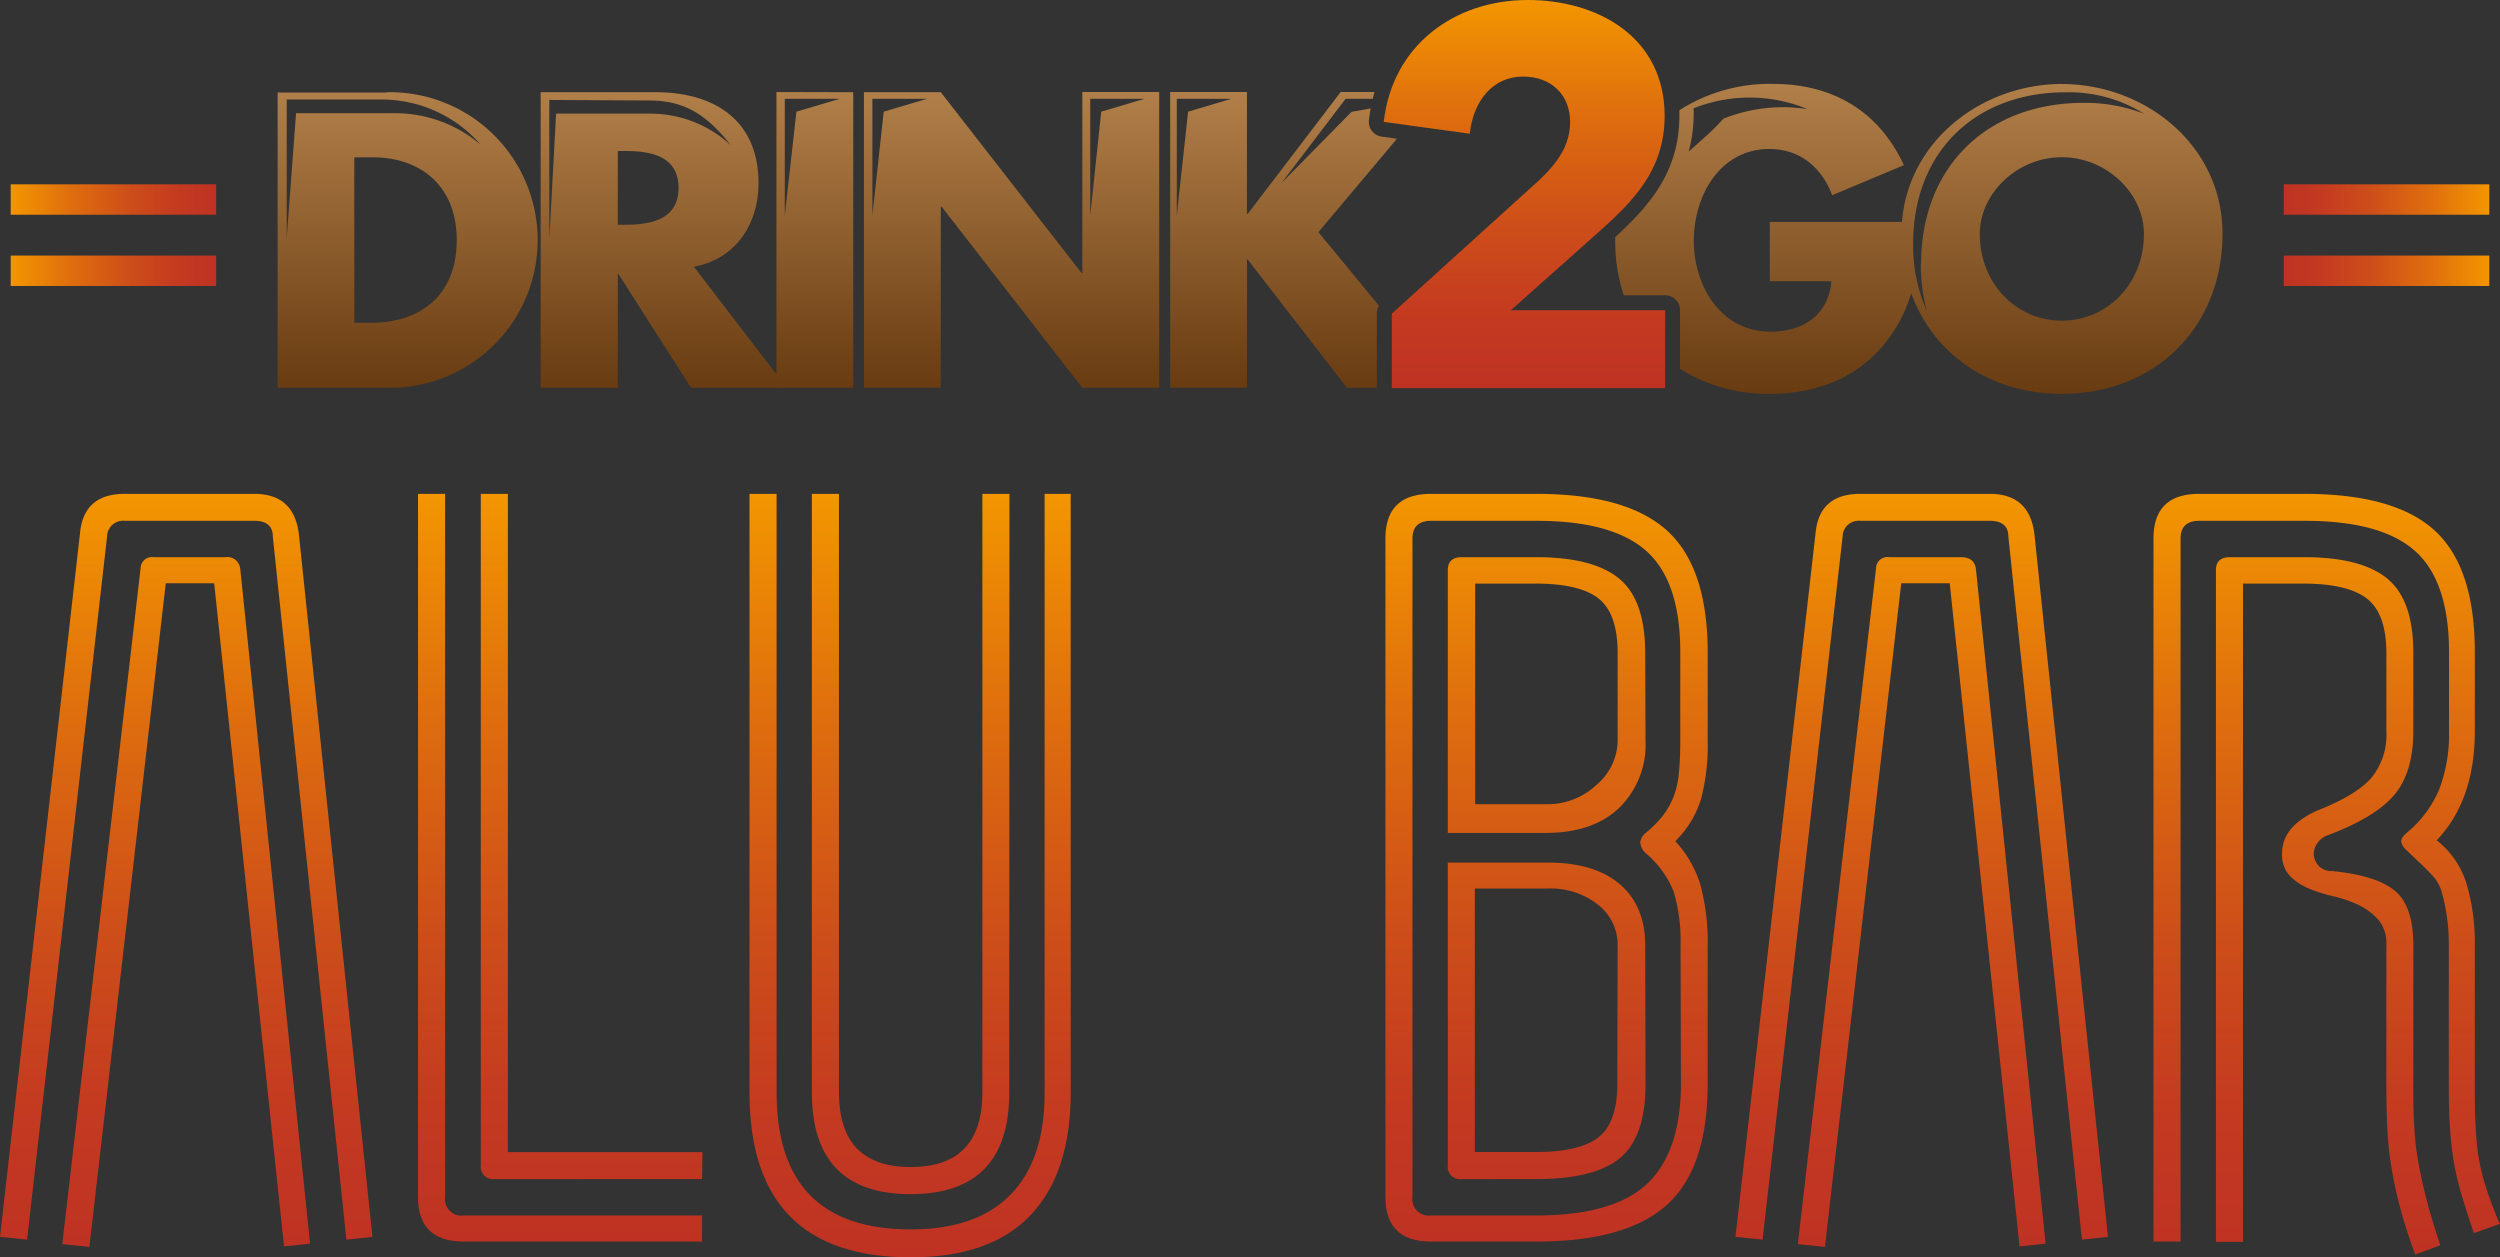 <svg xmlns="http://www.w3.org/2000/svg" xmlns:xlink="http://www.w3.org/1999/xlink" viewBox="0 0 369.18 185.67"><rect x="0" y="0" width="369.18" height="185.67" fill="#333333" stroke="none"/><defs><style>.cls-1{fill:none;}.cls-2{isolation:isolate;}.cls-3{clip-path:url(#clip-path);}.cls-4{clip-path:url(#clip-path-2);}.cls-5{fill:#fff;}.cls-6{fill:#4a7f09;}.cls-7{fill:#aececd;}.cls-8{opacity:0.84;mix-blend-mode:lighten;fill:url(#Nepojmenovaný_přechod_6);}.cls-9{fill:url(#Nepojmenovaný_přechod_30);}.cls-10{fill:url(#Nepojmenovaný_přechod_13);}.cls-11{fill:url(#Nepojmenovaný_přechod_13-2);}.cls-12{fill:url(#Nepojmenovaný_přechod_13-3);}.cls-13{fill:url(#Nepojmenovaný_přechod_13-4);}.cls-14{fill:url(#Nepojmenovaný_přechod_13-5);}.cls-15{fill:url(#Nepojmenovaný_přechod_13-6);}.cls-16{fill:url(#Nepojmenovaný_přechod_30-2);}.cls-17{fill:url(#Nepojmenovaný_přechod_30-3);}.cls-18{fill:url(#Nepojmenovaný_přechod_30-4);}.cls-19{fill:url(#Nepojmenovaný_přechod_30-5);}.cls-20{fill:url(#Nepojmenovaný_přechod_30-6);}.cls-21{fill:url(#Nepojmenovaný_přechod_30-7);}.cls-22{fill:url(#Nepojmenovaný_přechod_30-8);}.cls-23{fill:url(#Nepojmenovaný_přechod_30-9);}</style><clipPath id="clip-path"><rect class="cls-1" x="362.84" y="-709.9" width="1921" height="440"/></clipPath><clipPath id="clip-path-2"><rect class="cls-1" x="362.43" y="-899.76" width="1921" height="1177"/></clipPath><linearGradient id="Nepojmenovaný_přechod_6" x1="1395.34" y1="338.88" x2="1395.34" y2="-779.97" gradientUnits="userSpaceOnUse"><stop offset="0" stop-color="#fff" stop-opacity="0"/><stop offset="0.01" stop-color="#fff" stop-opacity="0.04"/><stop offset="0.05" stop-color="#fff" stop-opacity="0.22"/><stop offset="0.09" stop-color="#fff" stop-opacity="0.39"/><stop offset="0.14" stop-color="#fff" stop-opacity="0.53"/><stop offset="0.2" stop-color="#fff" stop-opacity="0.66"/><stop offset="0.25" stop-color="#fff" stop-opacity="0.77"/><stop offset="0.32" stop-color="#fff" stop-opacity="0.85"/><stop offset="0.4" stop-color="#fff" stop-opacity="0.92"/><stop offset="0.49" stop-color="#fff" stop-opacity="0.97"/><stop offset="0.63" stop-color="#fff" stop-opacity="0.99"/><stop offset="1" stop-color="#fff"/></linearGradient><linearGradient id="Nepojmenovaný_přechod_30" x1="225.12" x2="225.12" y2="57.32" gradientUnits="userSpaceOnUse"><stop offset="0" stop-color="#f39600"/><stop offset="0.3" stop-color="#de6d0e"/><stop offset="0.59" stop-color="#cd4d1a"/><stop offset="0.83" stop-color="#c33921"/><stop offset="1" stop-color="#bf3223"/></linearGradient><linearGradient id="Nepojmenovaný_přechod_13" x1="60.1" y1="13.62" x2="60.1" y2="57.27" gradientUnits="userSpaceOnUse"><stop offset="0" stop-color="#b17f49"/><stop offset="1" stop-color="#683b11"/></linearGradient><linearGradient id="Nepojmenovaný_přechod_13-2" x1="98.03" y1="13.62" x2="98.03" y2="57.27" xlink:href="#Nepojmenovaný_přechod_13"/><linearGradient id="Nepojmenovaný_přechod_13-3" x1="120.29" y1="13.62" x2="120.29" y2="57.27" xlink:href="#Nepojmenovaný_přechod_13"/><linearGradient id="Nepojmenovaný_přechod_13-4" x1="189.55" y1="13.62" x2="189.55" y2="57.27" xlink:href="#Nepojmenovaný_přechod_13"/><linearGradient id="Nepojmenovaný_přechod_13-5" x1="283.37" y1="12.41" x2="283.37" y2="58.16" xlink:href="#Nepojmenovaný_přechod_13"/><linearGradient id="Nepojmenovaný_přechod_13-6" x1="149.38" y1="13.62" x2="149.38" y2="57.27" xlink:href="#Nepojmenovaný_přechod_13"/><linearGradient id="Nepojmenovaný_přechod_30-2" x1="27.5" y1="72.93" x2="27.5" y2="184.16" xlink:href="#Nepojmenovaný_přechod_30"/><linearGradient id="Nepojmenovaný_přechod_30-3" x1="82.7" y1="72.93" x2="82.7" y2="183.34" xlink:href="#Nepojmenovaný_přechod_30"/><linearGradient id="Nepojmenovaný_přechod_30-4" x1="134.4" y1="72.93" x2="134.4" y2="185.67" xlink:href="#Nepojmenovaný_přechod_30"/><linearGradient id="Nepojmenovaný_přechod_30-5" x1="228.38" y1="72.93" x2="228.38" y2="183.34" xlink:href="#Nepojmenovaný_přechod_30"/><linearGradient id="Nepojmenovaný_přechod_30-6" x1="283.79" y1="72.93" x2="283.79" y2="184.16" xlink:href="#Nepojmenovaný_přechod_30"/><linearGradient id="Nepojmenovaný_přechod_30-7" x1="343.6" y1="72.93" x2="343.6" y2="185.26" xlink:href="#Nepojmenovaný_přechod_30"/><linearGradient id="Nepojmenovaný_přechod_30-8" x1="1.58" y1="34.72" x2="31.92" y2="34.72" xlink:href="#Nepojmenovaný_přechod_30"/><linearGradient id="Nepojmenovaný_přechod_30-9" x1="14533.08" y1="-11524.47" x2="14563.43" y2="-11524.47" gradientTransform="translate(14900.68 -11489.75) rotate(180)" xlink:href="#Nepojmenovaný_přechod_30"/></defs><g class="cls-2"><g id="Vrstva_1" data-name="Vrstva 1"><g class="cls-3"><g class="cls-4"><path class="cls-5" d="M359.69-1285.69V-1549H3283.43V642.74H359.69V418.31c2.86-3.16,5.44-6.61,9.14-8.89,2.76-1.7,6-3.83,8.82-1.22,9.76,9.12,20.18,4,30.19,1.44,5-1.28,9.53-2.39,14.41-.13,3,1.41,6.29,1.74,9.28.1,5.21-2.85,9.59-2.95,14.52,1.29s10.25,1.75,14.34-2.18c6.43-6.17,13.6-11.45,20.19-17.41,7.56-6.84,10.25-6.12,14.83,2.93,4,7.88,8.93,9.08,16.23,3.79,3.47-2.51,6.22-5.84,9.34-8.75,2.88-2.69,5.92-6,9.92-5.78,9.13.43,16.6-2.95,23.52-8.35,3.88-3,7-2.25,9.79,1.82,3.44,5,8.07,6.25,14,4.31,8.84-2.88,14,1.35,17.37,9.42,4.15,10.06,7.39,11.32,17.11,6.13,7.09-3.77,13.31-7.5,21.59-1.94,4.66,3.13,9.47-.73,13.37-4s7.86-6.11,11.79-9.18A18.84,18.84,0,0,1,664.9,379l1.5-.27,1.51.12c.48.15,1,.32,1.44.46.93.34,1.85.73,2.76,1.11,5.42,1.48,11,2.09,15.95,5.43,5.59,3.79,10.89,1.1,15.66-2.41,8.85-6.51,17.35-13.47,25.87-20.4,2.48-2,5-4.05,8.09-5,4.18-1.32,6.37-.11,4.83,4.62-1.09,3.33-3.49,6.48-2.28,10.15,2.23,6.68,7.52,6.74,13.06,5.21,5.17-1.43,7.59-.72,8.1,5.59.88,10.82,6.84,12.92,15.62,6.22,2.81-2.15,5-5.08,8.24-6.67a5.41,5.41,0,0,1,4.4.27c1.65,1.68,1,3.95,1.51,5.92,2.18,8.34,8.66,11,15.94,6.39,4.45-2.8,7.52-7.29,11.91-10.19.71-.52,1.47-1,2.22-1.43.34-.24.71-.45,1-.69.64-.49,1.31-1,2-1.44l.9-.75c.54-.53,1.12-1,1.69-1.52.26-.26.55-.5.81-.76.5-.52,1-1,1.57-1.51.25-.25.53-.49.78-.74.47-.53,1-1,1.51-1.49,0,0,.77-.72.76-.74.47-.52,1-1,1.49-1.49,0,0,.76-.72.74-.74.48-.53,1-1,1.5-1.51.25-.27.51-.51.76-.77.5-.55,1-1.07,1.54-1.59.25-.28.52-.54.78-.82.51-.58,1.05-1.13,1.59-1.69.26-.31.54-.59.81-.89.53-.64,1.1-1.24,1.67-1.85.29-.33.59-.63.88-.95,2.93-2.83,5.5-6,8.83-8.41a6.36,6.36,0,0,1,2.72-.81c6.94,3,1.64,6.21-.29,8.57-4.88,6-11.22,10.64-15.7,17a26.31,26.31,0,0,1-1.61,2.3,27.17,27.17,0,0,0-3.66,5.84c-.34.9-.72,1.77-1.07,2.66-1.57,4.1-.83,8.2,2.1,10.91,4.82,4.44,8,9.78,11.35,15.24,3.8,6.17,12.55,6.2,19.74.34,6.62-5.38,12.19-11.93,18.33-17.84,14.11-13.59,32.54-11.58,42.9,4.6a86,86,0,0,0,9.3,11.64c6.14,6.73,16,4.33,25.66-5.7,6.24-6.58,13.17-8.85,22.14-5.27,7.77,3.1,15.54-.19,22.9-2.62,23.87-7.9,48.31-7.66,72.9-5.9,6.9,2.62,6,6.82,2.12,11.39-4.37,5.08-9.36,9.57-14,14.36-3,3-6.24,5.78-8.72,9.21-3.45,4.79-6.34,10.25-1.14,15.19,4.75,4.52,9.08.37,13.07-2.51,2.57-1.86,5.11-3.76,7.6-5.73a65.45,65.45,0,0,0,13.27-11c5.82-5.79,12.88-10.12,18.59-16a20.78,20.78,0,0,1,2.35-1.61,34.35,34.35,0,0,0,3.45-2.46c4-3.61,7.57-7.68,12.66-9.86a16.47,16.47,0,0,1,3-.94c5.33-.74,10.8-.29,16-2.11q29.21-1.63,58.35-4.19c2.51-.21,5.16-.23,7.31,1,7.09,4,13.73,1.75,20.4-1,7.63-3.14,15.45-5.24,23.79-5,4.87.17,8.62,1.6,11.31,6.38,5,9,8.14,9.59,16.91,4.69,3.1-1.73,5.93-3.92,9.16-5.42,11.89-4.91,9.1,6.09,12,11,3.68,6.92,9.18,7,15.49,4.16s11.75-6.72,17.37-10.51c2.33-1.56,5-3.43,7.74-1,2.27,2,1.25,4.71.24,7-7.39,16.41-5.13,30.46,9.79,41.64,4.38,3.28,5.32,8.18,5.71,13.32.46,6.29,2.78,11.53,10.08,11.34,6.76-.17,8.32,3.43,9.11,9.13,1.86,13.66,4,14.54,16.27,9.88,8.31-3.14,17-6.19,23.67,3.73,1.93,2.87,5.49,2.92,8.85,2.19,9.71-2.12,19.06-1.45,27.88,3.59,6,3.4,10.35.9,13.5-4.27,3.49-5.73,7.17-7.5,12.64-2.26,2.59,2.48,6.29,3.33,9.63,4.55,9.53,3.48,15.35,1.57,16.47-8.47,1.89-17,16.9-21.76,26.84-30.51,5.62-4.95,10.4-8.87,12.06-16.12.8-3.48,1.55-7,2.41-10.43,3.18-12.84,12.72-16.64,23.15-8.54,4.82,3.75,9,7.88,15.41,8.8,3.07.44,4.36,3.4,5.75,5.93,1.75,3.19,3.69,6.45,8,6a9.23,9.23,0,0,0,8.49-8.45c1.19-14.54,12.18-16.45,23-19,4.81,5.09,2.6,11.43,3,17.27.5,6.7-.7,13.47.85,20.1,7.19,10.05,11.59,9.76,18.12-1.25,2.51-8-.79-16.49,2.44-24.36a4,4,0,0,1,2.49-1.9c7.17,2.87,13.7,8.86,22.42,4.18,1.37-.74,3.37.67,4.88,1.64,9.2,5.87,18.24,9.57,27.93.51,3.34-3.12,4.92.17,5.54,3.2.9,4.41-1.38,8.28-2.38,12.38-1.25,5.1.08,9.41,5.17,11.38,5.57,2.17,8.44-1.57,10.8-5.92,3.79-7,2.08-15.5,5.91-22.51,3.13-4.31-1.11-13.93,5.92-13.59,5.12.25,2.93,9,3.37,14a14.88,14.88,0,0,0,4.34,9.3c5.83,7.34,12.36,7.33,19.56,2.07,3.44-2.52,7.08-4.77,10.49-7.34,6.57-4.94,12.75-7.51,19.65,0,4.22,4.57,10.54,3.86,16.19,3.6,22.76-1.07,45.35-4.07,67.9-7,60.78-8,121.71-12,183-10,4.2.3,8.41.13,12.6.5,3.25.3,7.4,1,8,4.05,2.44,11.42,13,16.94,18.13,26.24,7,7,17.6,9.61,21.81,20.37,1.91,4.85,9.72,2.64,12.5-3.08,2.33-4.78,1.78-10.45,4.61-15.09a5,5,0,0,1,4.3-1.09c4.61,2,6.33,6.45,8.84,10.21,6.48,9.73,11,10,18.62.88,1.6-1.9,3.17-3.8,4.82-5.62,2-2,2.44-4.78,3.29-7.35a5.28,5.28,0,0,1,1.81-2.11,6.14,6.14,0,0,1,2.82-.35,7.61,7.61,0,0,1,2.6,1.28,10.69,10.69,0,0,0,5.45,2.4c10.59-1.78,19.88-5.87,25.74-15.27,3.5-5.6,6.73-5.35,12.24-2.36,8.11,4.39,16.26,7.56,20.66,17,2.94,6.34,9.84,6.21,13.68-.18a44.71,44.71,0,0,1,22-19c7.83-3.33,7.28-11.52,6.53-18.78-2.21-21.14-.9-23.54,20.27-27.61,9.1-1.75,12.31-6.06,10.73-14.71-.93-5.06-1.14-10,2.32-14.28,4.79-5.89,5-12.33,2.7-19.16-2-6-2.44-11.68.73-17.55,3.54-6.54,2-13.55-.54-19.76-7.32-18.24.6-33.76,7.83-49.5.73-1.59,2.61-3.07,2.38-4.69-2.53-18.62,9.88-33.32,13-50.41a19.38,19.38,0,0,0-.13-8.51c-7.8-29.21-1.39-58.91-3.05-88.33-.18-3.2,0-6.79,1.94-9.3,7.35-9.21,6.38-19.94,6.52-30.63.67-51-.58-102-3-152.85-3-61,4-120.92,10.57-181.09,1.4-12.76,1.19-25.61,2.83-38.37.83-6.5-1.5-12.21-8.78-13.94-6.7-1.59-8.13-6.5-7.9-12.17,1-23.92-2.34-47.69-2.26-71.56a50.36,50.36,0,0,0-5.09-22.65c-6.68-13.8-3.78-28.82-2.9-43.2,1.34-21.68,2.41-43.37,3.65-65a83.61,83.61,0,0,1,2.83-17.9c2.45-7.48,4.3-15,3.91-23a20.22,20.22,0,0,1,3.6-13.13c10.27-14.5,9.33-30,3.47-45.76-1.58-4.25-.92-7.84-.36-12.18,1.86-14.49,7.78-27.87,3.47-44-4.76-17.88-3.14-37.56-.14-56.29,1.3-8.11,2-14.77-7-18.74-5.1-2.25-5.28-7.32-5.15-12,.42-15.3.41-30.61.89-45.91.46-14.79-.87-29.82-1-44.76a58.56,58.56,0,0,1,2.06-16.93c2.28-7.86,4.4-8.54,11-3.31a70,70,0,0,1,9,9.15c1.9,2.18,3.91,4.57,7.21,3.14,3-1.3,3.5-4.27,3.78-7.18.23-2.51-.32-5-.46-7.46-1-17.23-1.81-34.57-3.38-51.64-1.25-13.58-4.77-26,2.44-39.09,2.55-4.61-.18-11.16-1.9-16.67-3.74-12-5.32-24.36-6.11-36.84a40.23,40.23,0,0,1,5.56-23.45c7.3-12.67,5.68-27,4.46-40.81-.73-8.18-1.72-16.3-1.49-24.51.25-8.36-.44-16.38-5.78-23.37-2-2.62-3.53-6.27-2.32-9.06,3.88-8.92.95-18.85,4.93-27.74a19.76,19.76,0,0,0,.47-15.65c-1.35-3.42-1.81-7.23,0-10.42,4.61-8,1.07-12.93-5-18.23-5.38-4.66-10.13-10-16.58-13.31s-12.68-5.12-20.35-2.57c-10.32,3.44-18.58-.2-24.83-9.12-2.93-4.2-6-7.87-11.57-8.52-4.08-.46-6.9-3.36-9.79-6.1-11.51-10.89-20.7-10.42-32.54.12-9.13,8.12-19.66,13.87-32.7,11.86-3-.47-5.48,1-8.2,1.83-6.68,2-11.41-2.65-9-9.2,3.15-8.53-.74-16.53-1.68-24.54-.77-6.6-15.7-7.17-19.56-.27-7,12.55-16.82,17.79-30.87,15.8-3.2-.44-5.44,1.18-6.75,4.13-.58,1.3-1,3.26-2.18,3.58-13.55,3.76-8.51,13.75-7,21.91,1.94,10.37-4.37,18.33-6.88,27.34-1.17,4.18-6.39,5.51-10.8,5.68-5.71.22-11.35,1.44-17.07,1.12-4.09-.22-7.05,1.4-8.31,5.25-3,9.22-10.29,11.13-18.66,10.94-7.8-.17-13.83,1.51-16.39,10.26-1.93,6.61-7.34,8.1-13.79,6.29-3.87-1.08-8.1-2.43-10.09-5.66-6-9.81-14-13.21-25.18-10.22-4.09,1.09-7.22-2-10-5.07-4.69-5.17-10.5-7.14-17.36-5-2.06.65-4.89,2.08-6.13.68-10.2-11.49-24.14-5.78-36-6.86-14.57-1.33-29.32-4.19-44.56-1.09-9.29,1.89-19.8.18-29.73-.34-6.51-.34-12.85-.17-18.9,2.47-4.86,2.13-9.43,1.61-14.48,0-14.32-4.63-20.43-2.49-29.88,9.36-4.17,5.22-9.49,7.74-16,5.74-6.23-1.91-6.79-7.68-7.49-13-.43-3.19.37-6.41.29-9.61-.12-4,3.08-9.55-2.11-11.54a25.7,25.7,0,0,0-19.84.63c-5.23,2.39-4.17,7.39-3.75,12.17,1.35,15.33-1.87,30.48-2.36,45.76-.22,6.77-4.46,11.33-12.25,9.93-5.77-1-11.27,1.11-17,1-7.92-.16-11.56-3.46-11.88-11.59-.55-13.89,3.11-27.54,1.63-41.54-.62-5.82-2.29-10.44-6.46-14-5.17-4.44-10.43-1.61-14.29,3.62-11.39,15.46-4.38,32.33-5.12,48.57-.59,13-3.72,16.15-16.07,14.71-9-1-11.88-4.92-12-14.23a263.61,263.61,0,0,1,1.43-26.52c.56-6.1-.32-11.8-8.25-12.31-7.3-.47-14.63-.8-17.37,8.37-1.36,4.52-1.11,9.17-1.42,13.79-.72,10.77-4.13,13.58-15.1,12.67-1.42-.12.34.12-1-.17-6.94-1.44-14.7,1.32-20.92-2.9-6.54-4.43-3.22-12.6-5.45-18.86-2.39-6.7-4.65-11.72-13.12-10.86-8.32.84-12.65,4-13.09,13.25-.62,12.74-9.91,21.14-22.69,20.4-16-.94-32,1.23-48-.3-5.14-.49-9.77.79-11.34,5.88-2.47,8-7.56,10.56-15.36,9.6-8.76-1.08-10.1-7.75-11.43-14.6-2.48-12.7-12.94-20.84-25-18.86-5.93,1-12.1,2.64-16.86,6.35-5.15,4-11.12,3.61-16.6,5.37-19.34,6.2-41.41,3.45-58.34,17.69-7.6,6.39-16.85,4.54-25.68,3.6-4.67-.49-5.77-4.68-7.51-8.21-3-6.05-8.91-8.07-13.07-3.6-8.25,8.85-20.18,6.92-29.56,12.26s-19.8,6.93-30.61,2.18c-5.58-2.45-8.83.32-10.45,6.71-3.64,14.42-11.66,17-24.63,9.59-6.23-3.56-12.45-6.22-15.38-13.76-1.87-4.84-7.54-3.2-11.57-3.24-6.42-.07-12.85,1.13-17.72-4.8-1.81-2.21-4.38-1.67-6.87-.57-14.9,6.65-28.87,6.59-43.14-3-12.19-8.23-27-8.13-41.31-8.7-5.32-.21-10.68.14-16,.12-8.52,0-15.66-1.35-18.06-11.15a6,6,0,0,0-5.16-4.85c-3.67-.3-4.79,2.78-5.63,5.42-2.39,7.5-7.91,9.42-15,9.25-5.35-.12-10.7-.06-16,0-6.74,0-12-1.59-12.85-9.56-.39-3.92-2.48-6.59-6.48-7.52-1-.25-2.46-.32-3-1.06-6.79-9.44-11.64-7.11-19.28.47-7.07,7-32.27-.9-37.12-10a13.21,13.21,0,0,0-6.82-6.37,14.86,14.86,0,0,1-8.05-8.06c-4.54-10-8.31-10.84-14.92-2.25-6.72,8.74-14.89,12.53-25.59,13-8.23.32-12.71-3.37-14.76-10.87a72.51,72.51,0,0,1-2.75-25.34c.83-10.13-6-16.62-16.2-16.44-13.61.24-17,2.67-19.64,18-1.57,9-5.53,14.52-14.51,15.83-4.47.65-7.17,2.55-8.11,7-1.17,5.56-4.41,8.72-10.42,8.72-5.21,0-8.74-1.83-10.55-7.1a12.89,12.89,0,0,0-15.59-8.46c-18.42,4.46-36.62-2.77-55,.34-6,1-9.25,2-10.14,8-1.07,7.19-5.43,8.65-12.29,8.29a311.69,311.69,0,0,0-42.67.67c-13.16,1.11-14.53-.1-19-12.59-4-11.15-13.26-17.55-24-20.88-6.08-1.87-11.73,1.41-16.06,6.34-9.53,10.85-20.85,13.13-33.14,6.34-5.67-3.13-10.53-6-15.81.74-3.14,4-8.05,1.42-12.18,1.62-5.81.28-11.42.12-11.6,8.69-.12,5.94-5.38,7.9-10.43,9.15-5.86,1.45-11.2-.3-14-5.32-4.09-7.35-10.38-9.93-17.92-11.82-12-3-16.8-9.87-16.71-22.4.08-12-.43-12.54-12.48-12.77-6.4-.12-12.89.49-18.81-2.86-5.31-3-9.29,2.85-14.25,2.22a12.07,12.07,0,0,1-3.09-.49c-5.22-2.47-9-6.72-12.17-11.27-5.23-7.51-10.82-8-17.47-2.22-1.72,1-3.42,2.29-5.57,1.07"/><path class="cls-6" d="M364-1287.76c7.69-8.51,13.6-8.8,19.08.1,3,4.92,9.06,6.92,10.8,12.68,3.43,3.79,3.17,8.46,2.84,13-1.47,20,.06,40-1.78,60v9.38c-.36,3.56.68,7.32.14,8.87.33-1.34-.27-4.83-.07-8.22,0-3,0-6,0-9,1.07-15.64,1.19-31.28,1-46.92,0-3,0-6.05.23-9.06,1.28-5,1.86-10.32,5.16-14.65a5.29,5.29,0,0,1,1.57-1.42c11.33-5,33.5,4.1,39.21,14.88,5.58,10.53,6.25,21.61,6,34.75,7.08-4,13.85-6.55,19.31-.8,10.27,10.81,26.69,18.12,22.7,37.6.47,4.65-1.46,9.1-1.09,13.73v8.54c0,2.89.08,5.81-.19,9.77.41-3.84.19-6.69.26-9.5s0-5.71,0-8.57c.55-7.58,1.54-15.13,1-22.76-.19-2.18-.09-4.61,1.32-6.1,6.87-7.31,8.8-16.55,10.8-25.85.59-2.74,1.22-5.73,3.61-7.53,8.61-6.47,19.27-3.11,28.87-5.3,7.05-1.61,10.85,6.45,13,13.17.68,2.19.32,4.43.25,6.64,0,1.54,0,3.09-.13,4.62a18.58,18.58,0,0,1-1.26,4.57c1.54-3,1.28-5.52,1.58-8a9.92,9.92,0,0,1,1-3,14.28,14.28,0,0,1,4.66-4.68,11.16,11.16,0,0,1,3.3-1.19c13.7,1,16.5,5,16.57,23.92v17c.16,2-.35,4.13.26,6.16-.49-2.56-.12-5.15-.23-7.73,0-3.89,0-7.78,0-11.66,0-4.71,0-9.41.09-14.12,1.25-6.58.88-13.42,3.09-19.83,2.32-6.71,6.13-12.12,13.85-12.92,7-.73,10.82,3.84,14.14,9.22,7.75,12.59,16.3,24.77,18.72,39.86.32,6.3-.66,12.67,1.11,18.9a23.65,23.65,0,0,1,.3,3.46c.09,5.22,0,10.44.06,15.65q0,4.2,0,8.39c0,2.08,0,4.17,0,6.24,0,.74-.08,1.49,0,2.23,0-1.38,0-2.77,0-4.17v-16.23c0-4,0-8,.06-11.94a30.29,30.29,0,0,1,.27-3.43c1.67-5,.68-10.35,1.86-15.43,1.35-4.72,2.92-9.39,4.69-14,2.77-7.15,7.4-11.76,15.87-10.95s11.07,6.27,11.79,13.58c-.65,8.08-.17,16.18-.31,24.27v10.85c-.46,5.31,1.15,10.9-.19,13.47.83-4.66-.06-12,.2-19.32q0-5.24,0-10.46c0-4,0-8,0-12a28,28,0,0,1,3.87-14.26c3.42-6.23,8.4-10,15.75-7.2,5.12,2,7.26.82,9.55-4.26,5.32-11.84,14.34-12.91,23.15-3.24,1.91,2.09,3,5.12,6.67,3.45,4.6-2.09,9-.81,13.51.51,6.33,1.84,11.93-.66,17.32-3.54,6-3.23,11.35-2.48,16.85,1.6,10.6,7.86,23.38,6.47,32.68-3.14,5-5.15,10.47-7.26,17.13-3a14.53,14.53,0,0,1,4.61,13.64c-2.62,16.72-1.43,33.31.08,50,.73,8.15,2.9,17.15-3.33,24.62-4.81,2.24-8-1-11.57-3.34-9.21-6-15.31-14.82-22-23.17-3.11-3.89-7.14-6.65-12-3-4.42,3.31-4.4,8.17-1.84,12.54,6.06,10.31,15.27,17.83,24,25.62,10.07,8.93,10.52,10.73,1,20.23-5.83,5.84-10.68,12.45-16.05,18.64-3.29,3.8-4.9,8.47-1.11,12.58,4.25,4.62,8.52,1.52,12.18-1.52,5.78-4.79,10.42-10.74,15.67-16.1,3.64-2.48,6.13-6.71,11.05-7.25a5.54,5.54,0,0,1,2.71,2.48,60.18,60.18,0,0,1,3.46,19.93c.44,38.45,4.65,76.89,2.16,115.31-1.75,27.09-2.51,54,.13,81,1,10.63-.18,21.32-1.53,32-2,16,2,31.9,2,48,0,14.23-1.39,27.64-9,39.88-1.34,5.9-5.65,9.77-9.63,13.83A43.19,43.19,0,0,0,796-738c-4.48,15.23,1.09,26.7,16.44,35.29,4.37,2.44,10.88,2.91,10.88,10.18.27,39.16,3.35,78.22,4.15,117.35.11,5.33.38,10.7-.82,16-2.07,6.51-6.54,4.23-10.27,2.34C798.08-566.1,781-577,767.23-592.36c-5-5.53-10-10.19-18-9.79-3.6.18-5.42,1.27-3.39,5.29,6,11.84,12,23.8,23.25,31.52,14.33,9.85,26.88,22.38,43.58,28.78,6.58,2.53,5,7.7,2.11,12.43-5.59,9.13-12.82,17.17-18.3,26.35-17,28.49-34.73,56.46-53.86,83.56a36,36,0,0,0-2.51,4.72c-7.6,15.08-6.82,18.21,7.11,28.31,1.49,1.32,2.89,2.72,4.26,4.17a6.2,6.2,0,0,1,1.23,2.71c.1,2.77-1.31,4.81-3.19,6.63a31.47,31.47,0,0,1-9.16,5.44c-44.92,18.27-72.78,53.36-93.88,95.11-.62,1.38-1.23,2.76-1.82,4.16A8.88,8.88,0,0,1,642-259.2c-5.78,1.46-9.28,6.86-14.89,8.65-15.24-.92-30.37-3.1-45.66-3.1-12.75-4.67-26-3.45-39.17-3.46-13.92,0-27.82-.22-41.73-.2-5.46.12-11-.7-16.33,1.12a25.57,25.57,0,0,1-5.5.83c-5,.17-10,.14-15.06.2-17.2-.07-34.39.08-51.56-.05-1.73,0-3.58.17-5.2-.43-10.65-3.87-18.3-.07-23.95,9.1a23,23,0,0,0-6.84,10.84c-.77,22.7-1.34,45.37.38,68,1.84,8.19-.31,17.39,6.22,24.39,5.28,13.28,7.89,27.34,11.76,41,9.71,34.27,37.34,69,82.65,70.44,12.83.41,14.3,2.94,14.18,15.53-.17,19.23-1.61,38.51,1.15,57.69A33.64,33.64,0,0,1,491.77,52c-2.25,13-3.89,14.33-16.76,13.12-10.73-1-21.31.61-31.9,1.89-8.84,1.07-16.83,3.12-18.3,14.32-.59,4.5-5.71,6-9.23,8.34-7.7,5.18-8.53,9-1.86,15.26,6.13,5.78,8.85,10.55,2,17.69-3.19,3.32-.91,6.42,2.88,8.44,3.56,1.9,8.84,1.26,10.11,6.65-2.53,5.25-7.46,4.76-12.07,5.06-3.95,0-7.93-.25-11.76,1.17a23.43,23.43,0,0,1-3.49.78c-14.15.63-28.35,1.64-41.69-4.73V-1262.15c2.76-8.31-.1-17.57,4.34-25.61"/><path class="cls-7" d="M359.69,140c14.88.72,29.69,2.85,44.64,1.91,13.8,1.43,27-2.4,40.47-4.43,32.2-1.34,64.39-1.23,96.58-.11a40.83,40.83,0,0,0,19.73,1.13c10.58.68,21,.74,31.21,5.38,6.7,3,14.72-1.73,22.12.46,11,2.5,22,1.1,33.09.93,4.74.17,6.73,4,9.25,7.05,11.53,13.89,23.35,27.55,29.81,36.15-5.67-6.43-15.19-19.21-25.45-31.34-5.65-6.68-3.19-11.08,6.13-11.11,23.14-.08,46.14-3.75,69.31-2.4a51.17,51.17,0,0,0,18-2c36.33-1,72.63-1.39,108.92.13a78.51,78.51,0,0,0,34.28.13c41.2-1.56,82.37-2.36,123,6.46,9.49,2.06,19.13.91,28.7,1.21,6.38.2,12.8-.45,19.12.78,8,2.94,3.34,7,.56,10.27-9.15,10.93-20.45,19.65-31.18,28.86q-31.89,27.39-61.26,57.39c-3.21,3.29-6.3,6.77-10.63,8.72-6.05,2.24-9.36-1.72-12.42-5.75-5.17-6.81-10.46-14-13.48-21.71-6.7-17.2-19.65-30.42-27.75-46.61a28.37,28.37,0,0,0-4.35-6.06c-7.67-8.53-13.11-8.71-21.58-.91-13,12-22.54,26.8-31.47,41.62-12.18,20.21-26.51,38.76-40.25,57.79-12.07,16.7-7.54,29.14,12.93,32.75,17.53,3.1,34.5,8.75,52.23,10.8,4.33.5,8.33,2,10.83,6a5.77,5.77,0,0,1,.41,3.07,11.36,11.36,0,0,1-1.46,2.7c-8.78,7.07-13.92,17.92-24.18,23.49-3.82.45-7.83-.81-11.47,1.25h0a45.25,45.25,0,0,0-10.85,10.67l.07,0a7.6,7.6,0,0,1-2.16,2.18l0,0A8.22,8.22,0,0,1,839,369l0,0a9.55,9.55,0,0,1-2.16,2.19l0,0a11.79,11.79,0,0,1-2.16,2.19l0,0a13.22,13.22,0,0,1-2.17,2.19l0,0a17.19,17.19,0,0,1-2.16,2.19l0,0a23.38,23.38,0,0,1-2.15,2.19l0,0c-.68.76-1.41,1.47-2.14,2.18v0c-.69.73-1.42,1.44-2.12,2.16v0a28.28,28.28,0,0,0-2.11,2.13c-4.5,4-8.77,8.26-13.55,11.85-5.44,4.1-11.16,4-15.67.13s-6.2-8.54-2.88-14.12c2.57-6.82,9-10.18,13.61-15.1a13.62,13.62,0,0,0,1.07-1.64,18.84,18.84,0,0,0-1.17,1.66c-6.14,4.86-11,11.22-17.71,15.34a36.47,36.47,0,0,1-9.74,9.76c-4,2.74-8.41,4-13,1-4.4-2.85-5.91-6.88-4.69-12,.3-1.27,1.54-2.53-.21-4.28-6.31,2.75-13.29,5.89-19.11-.87-5.64-6.54-.93-12.48,3.78-20.05-10.82,4.87-17.05,12.17-24.6,17.57-5.48,3.92-10.73,8.17-16.19,12.12s-11.7,4.91-16.44-.25c-4.55-5-11.41-.9-15.59-5.41a12.57,12.57,0,0,0-2.13-2.12h0a1.29,1.29,0,0,0-2.1-.13h0c-1.07,1.29-3.15.82-4.08,2.35-4.34,5.79-10.61,9.41-16.11,13.8-5,4-11.13,5.16-16.39-.25-2.84-2.92-5.17-2.66-8.27-.33a55.4,55.4,0,0,1-9.28,5.21c-10.29,5-16.22,2.35-18.45-8.88-.74-3.72-2.77-5.38-5.23-7.39s-4.72-2.29-7.82-1.24c-11.7,4-14.36,2.79-20.37-8.43-4,2.78-7.94,5.58-12,8.27-3.64,2.44-7.72,4.33-12,3-5-1.53-8.15.71-11.31,3.82-3.81,3.74-7.4,7.76-11.55,11.07-9.12,7.28-17.52,4.17-20.42-7.24-1.4-5.52-3.35-6.3-7.86-2.51-6.78,5.71-13.33,11.71-19.9,17.67-2.64,2.4-5.14,4.92-8.53,6.29-4.64,1.86-9.46,2.31-12.65-2-3-4.13-5.63-4.51-9.48-1.47-4.42,3.49-9.15,3.58-13.74.23-2.49-1.83-5.44-3-7.89-1.12-6.08,4.74-13.62,3.39-20.35,5.38-5.14,1.51-10.9,1.1-14.18-4.45-2.25-3.79-4.48-2.3-7-.68-3.77,2.45-5.8,7.49-11.22,7.46V377.63c2.74-2.13,3.51-4.28,0-6.42Z"/><rect class="cls-8" x="301.84" y="-779.97" width="2187" height="1118.85"/></g></g><path class="cls-9" d="M205.53,57.32v-11l21.76-19.71c2.76-2.6,4.57-5.2,4.57-8.59,0-4-2.76-6.71-6.94-6.71-4.41,0-7.33,3.47-7.88,8.44L204.34,18C205.61,6.7,214.75,0,225.63,0c10.25,0,20.19,5.44,20.19,17.11,0,8-4.66,12.62-9.78,17.19L223.11,45.81h22.78V57.32Z"/><path class="cls-10" d="M58.31,16.72H43.72L42.34,35.19V14.7H56.29A19.32,19.32,0,0,1,71,21.39a19.38,19.38,0,0,0-12.68-4.67M54.87,47.66H52.32V23.23H55c7.3,0,12.45,4.4,12.45,12.21,0,8.52-5.79,12.22-12.56,12.22m2.2-34H41V57.27h16.1a21.83,21.83,0,1,0,0-43.65"/><path class="cls-11" d="M96.06,16.78H82.12l-1,18.48V14.76l14.82.08c5.51,0,8.71,2.5,12,6.62a17.48,17.48,0,0,0-11.89-4.68M92.33,33.19h-1.1V22.3h1.1c3.7,0,7.87.7,7.87,5.44S96,33.19,92.33,33.19m10.13,6.19c6.19-1.1,9.55-6.31,9.55-12.33,0-9.32-6.54-13.43-15.17-13.43h-17V57.27H91.23V40.48h.11l10.71,16.79h14.13Z"/><path class="cls-12" d="M124,14.59l-6.39,1.9L115.89,31.8V14.59Zm-9.34-1V57.27H126V13.62Z"/><path class="cls-13" d="M175.45,16.49,173.78,31.8V14.59h8.06Zm30.84,4-2.24-.31a2.21,2.21,0,0,1-1.9-2.43c.07-.59.16-1.17.26-1.74v0l-2.82.5L189.22,27.05l9.49-12.46h4v0q.12-.51.27-1h-5l-13.73,18h-.11v-18H172.8V57.27h11.35V38.34h.11l14.65,18.93h4.41v-11a2.18,2.18,0,0,1,.32-1.12l-8.95-10.87Z"/><path class="cls-14" d="M304.48,47.35c-6.66,0-12.12-5.41-12.12-12.81,0-5.92,5.46-11.32,12.12-11.32s12.12,5.4,12.12,11.32c0,7.4-5.46,12.81-12.12,12.81M283.65,39a26.54,26.54,0,0,0,.87,6.87,23.66,23.66,0,0,1-2-9.92c0-13.47,9.13-22.32,22.5-22.32a20.9,20.9,0,0,1,11.62,3.18,24,24,0,0,0-8.95-1.62c-14.25,0-24,9.44-24,23.81m-33.6-23a22.32,22.32,0,0,1,16.84.12,23,23,0,0,0-3.62-.29,23.87,23.87,0,0,0-8.82,1.7,34.61,34.61,0,0,1-3.11,3.06l-2,1.79a22,22,0,0,0,.72-6.38m54.43-3.6c-11.8,0-22.71,8.31-23.66,20.37H261.35v8.76h9.1c-.46,5-4.15,7.45-9,7.45-7.34,0-11.32-6.77-11.32-13.43S254,22,261.29,22c4.49,0,7.74,2.73,9.27,6.83l10.59-4.44c-3.7-8-10.53-12-19.35-12A24.68,24.68,0,0,0,248,16.28c0,.28,0,.55,0,.83,0,8.18-4.37,13.23-9.48,17.91,0,.16,0,.32,0,.49a25.55,25.55,0,0,0,1.26,8.09h6.1a2.21,2.21,0,0,1,2.21,2.21v8.65a24.19,24.19,0,0,0,13.3,3.7c7.17,0,13.49-2.56,17.7-8.43a21,21,0,0,0,3.14-6.44c3.26,9,11.61,14.87,22.24,14.87,13.77,0,23.73-9.79,23.73-23.68,0-13-11.38-22.07-23.73-22.07"/><path class="cls-15" d="M136.89,14.59l-6.39,1.9L128.83,31.8V14.59Zm32.12,0-6.39,1.9L161,31.8V14.59Zm2.17-1H159.83V40.31h-.12L138.93,13.62H127.58V57.27h11.35V30.52h.12l20.78,26.75h11.35Z"/><path class="cls-16" d="M55,182.65l-3.85.41L40.29,79.25c0-1.55-.92-2.34-2.75-2.34H18.43a2.37,2.37,0,0,0-2.62,2.34L4,183.06l-4-.41L11.82,78.7q.55-5.78,6.61-5.77H37.54q5.91,0,6.6,6Zm-9.21,1-3.85.41L31.63,86.13H24.48l-11.28,98-4-.41L20.76,83.93a1.68,1.68,0,0,1,1.93-1.65H33.28a1.91,1.91,0,0,1,2.19,1.65Z"/><path class="cls-17" d="M103.67,183.34H68.47q-6.73,0-6.74-6.6V72.93h4V176.74a2.43,2.43,0,0,0,2.75,2.75h35.2Zm0-9.22H73A1.82,1.82,0,0,1,71,172.06V72.93h4v97.21h28.74Z"/><path class="cls-18" d="M158.12,161.34q0,11.82-5.91,18.08t-17.74,6.25q-23.79,0-23.79-24.33V72.93h4v88.41q0,20.21,19.8,20.21,9.76,0,14.78-5.16t5-15V72.93h3.85Zm-9.08,0q0,15-14.57,15t-14.58-15V72.93h4v88.41q0,11,10.59,11t10.59-11V72.93h4Z"/><path class="cls-19" d="M252.17,160.1q0,12.38-6,17.81t-19.31,5.43H211.33q-6.74,0-6.74-6.6V79.53q0-6.6,6.74-6.6h15.54q13.33,0,19.31,5.43t6,17.94v13.06a31,31,0,0,1-1,8.67,14.66,14.66,0,0,1-3.79,6.19,16.42,16.42,0,0,1,3.79,6.73,32.8,32.8,0,0,1,1,8.66Zm-4-20.49a25.52,25.52,0,0,0-1-7.9,14.44,14.44,0,0,0-4.13-5.71,2.37,2.37,0,0,1-.82-1.65,2.25,2.25,0,0,1,.82-1.37,16.11,16.11,0,0,0,2.48-2.48,11.46,11.46,0,0,0,1.58-2.75,12.68,12.68,0,0,0,.82-3.57c.14-1.38.21-3,.21-4.82V96.3q0-10.44-5-14.92t-16.29-4.47H211.33c-1.83,0-2.75.88-2.75,2.62v97.21a2.43,2.43,0,0,0,2.75,2.75h15.54q11.4,0,16.36-4.68t5-14.71ZM243,109.36a13.09,13.09,0,0,1-3.85,9.9Q235.26,123,228.24,123H213.8V84.2q0-1.92,2.07-1.92h11q8.38,0,12.23,3.16t3.85,11Zm0,50.74c0,5.13-1.23,8.76-3.71,10.86s-6.64,3.16-12.51,3.16H215.87a1.82,1.82,0,0,1-2.07-2.06V127.38h14.72q7,0,10.72,3.23t3.71,9Zm-4.12-63.66q0-5.77-2.75-8t-9.21-2.26h-9.08v32.58h10.45a10.58,10.58,0,0,0,7.49-2.88,8.67,8.67,0,0,0,3.1-6.47Zm0,43.17a7.48,7.48,0,0,0-2.89-6,11.21,11.21,0,0,0-7.42-2.4H217.79v38.91h8.94q6.6,0,9.35-2.2t2.75-7.84Z"/><path class="cls-20" d="M311.29,182.65l-3.85.41L296.58,79.25c0-1.55-.92-2.34-2.75-2.34H274.72a2.37,2.37,0,0,0-2.62,2.34L260.28,183.06l-4-.41L268.11,78.7q.56-5.78,6.61-5.77h19.11q5.91,0,6.6,6Zm-9.21,1-3.85.41L287.92,86.13h-7.16l-11.27,98-4-.41,11.55-99.82A1.68,1.68,0,0,1,279,82.28h10.58c1.29,0,2,.55,2.2,1.65Z"/><path class="cls-21" d="M365.33,182.1q-1.24-3.57-2-6.26a40.25,40.25,0,0,1-1.1-5.08c-.23-1.61-.39-3.23-.48-4.88s-.13-3.58-.13-5.78V139.61a28.24,28.24,0,0,0-1.11-8.11,6.09,6.09,0,0,0-1.37-2.27c-.64-.68-1.31-1.35-2-2s-1.29-1.22-1.79-1.72a2,2,0,0,1-.76-1.3q0-.56,1-1.38a16.62,16.62,0,0,0,4.61-6.26,22.61,22.61,0,0,0,1.45-8.59V96.3q0-10.44-5-14.92T340.3,76.91H324.76c-1.83,0-2.75.88-2.75,2.62V183.34h-4V79.53q0-6.6,6.73-6.6H340.3q13.33,0,19.25,5.43t5.91,17.94V108q0,10.17-5.63,16.09a12.91,12.91,0,0,1,4.4,6.39,30.59,30.59,0,0,1,1.23,9.14V160.1c0,2,0,3.78.07,5.29s.16,3,.35,4.47a28.76,28.76,0,0,0,1,4.75,56.89,56.89,0,0,0,2.27,6.12Zm-8.67,3.16c-.91-2.47-1.65-4.74-2.19-6.81a60.47,60.47,0,0,1-1.31-6,49.18,49.18,0,0,1-.62-5.84q-.14-3-.14-6.53V139.61a5.48,5.48,0,0,0-1.17-3.78,9.37,9.37,0,0,0-2.82-2.13,17.2,17.2,0,0,0-3.71-1.31,24.25,24.25,0,0,1-3.71-1.16,8.66,8.66,0,0,1-2.82-1.86A4.56,4.56,0,0,1,337,126c0-2.66,1.74-4.76,5.23-6.32q5.63-2.21,7.9-4.75A10,10,0,0,0,352.4,108V96.44q0-5.77-2.82-8t-9.28-2.26h-9.07v97.21h-4V84.2c0-1.28.69-1.92,2.06-1.92h11q8.38,0,12.24,3.16t3.85,11V108c0,4.12-1,7.29-2.89,9.48s-5.22,4.18-9.9,5.92a3.11,3.11,0,0,0-1.92,2.61,2.73,2.73,0,0,0,.68,1.79,2.55,2.55,0,0,0,2.07.83q6.6.67,9.28,2.95t2.68,8V160.1c0,2.29,0,4.36.14,6.19a41,41,0,0,0,.62,5.43c.32,1.79.73,3.64,1.23,5.57s1.17,4.12,2,6.6Z"/><path class="cls-22" d="M31.92,31.71H1.58V27.22H31.92Zm0,10.52H1.58V37.74H31.92Z"/><path class="cls-23" d="M337.25,37.74H367.6v4.49H337.25Zm0-10.52H367.6v4.49H337.25Z"/></g></g></svg>